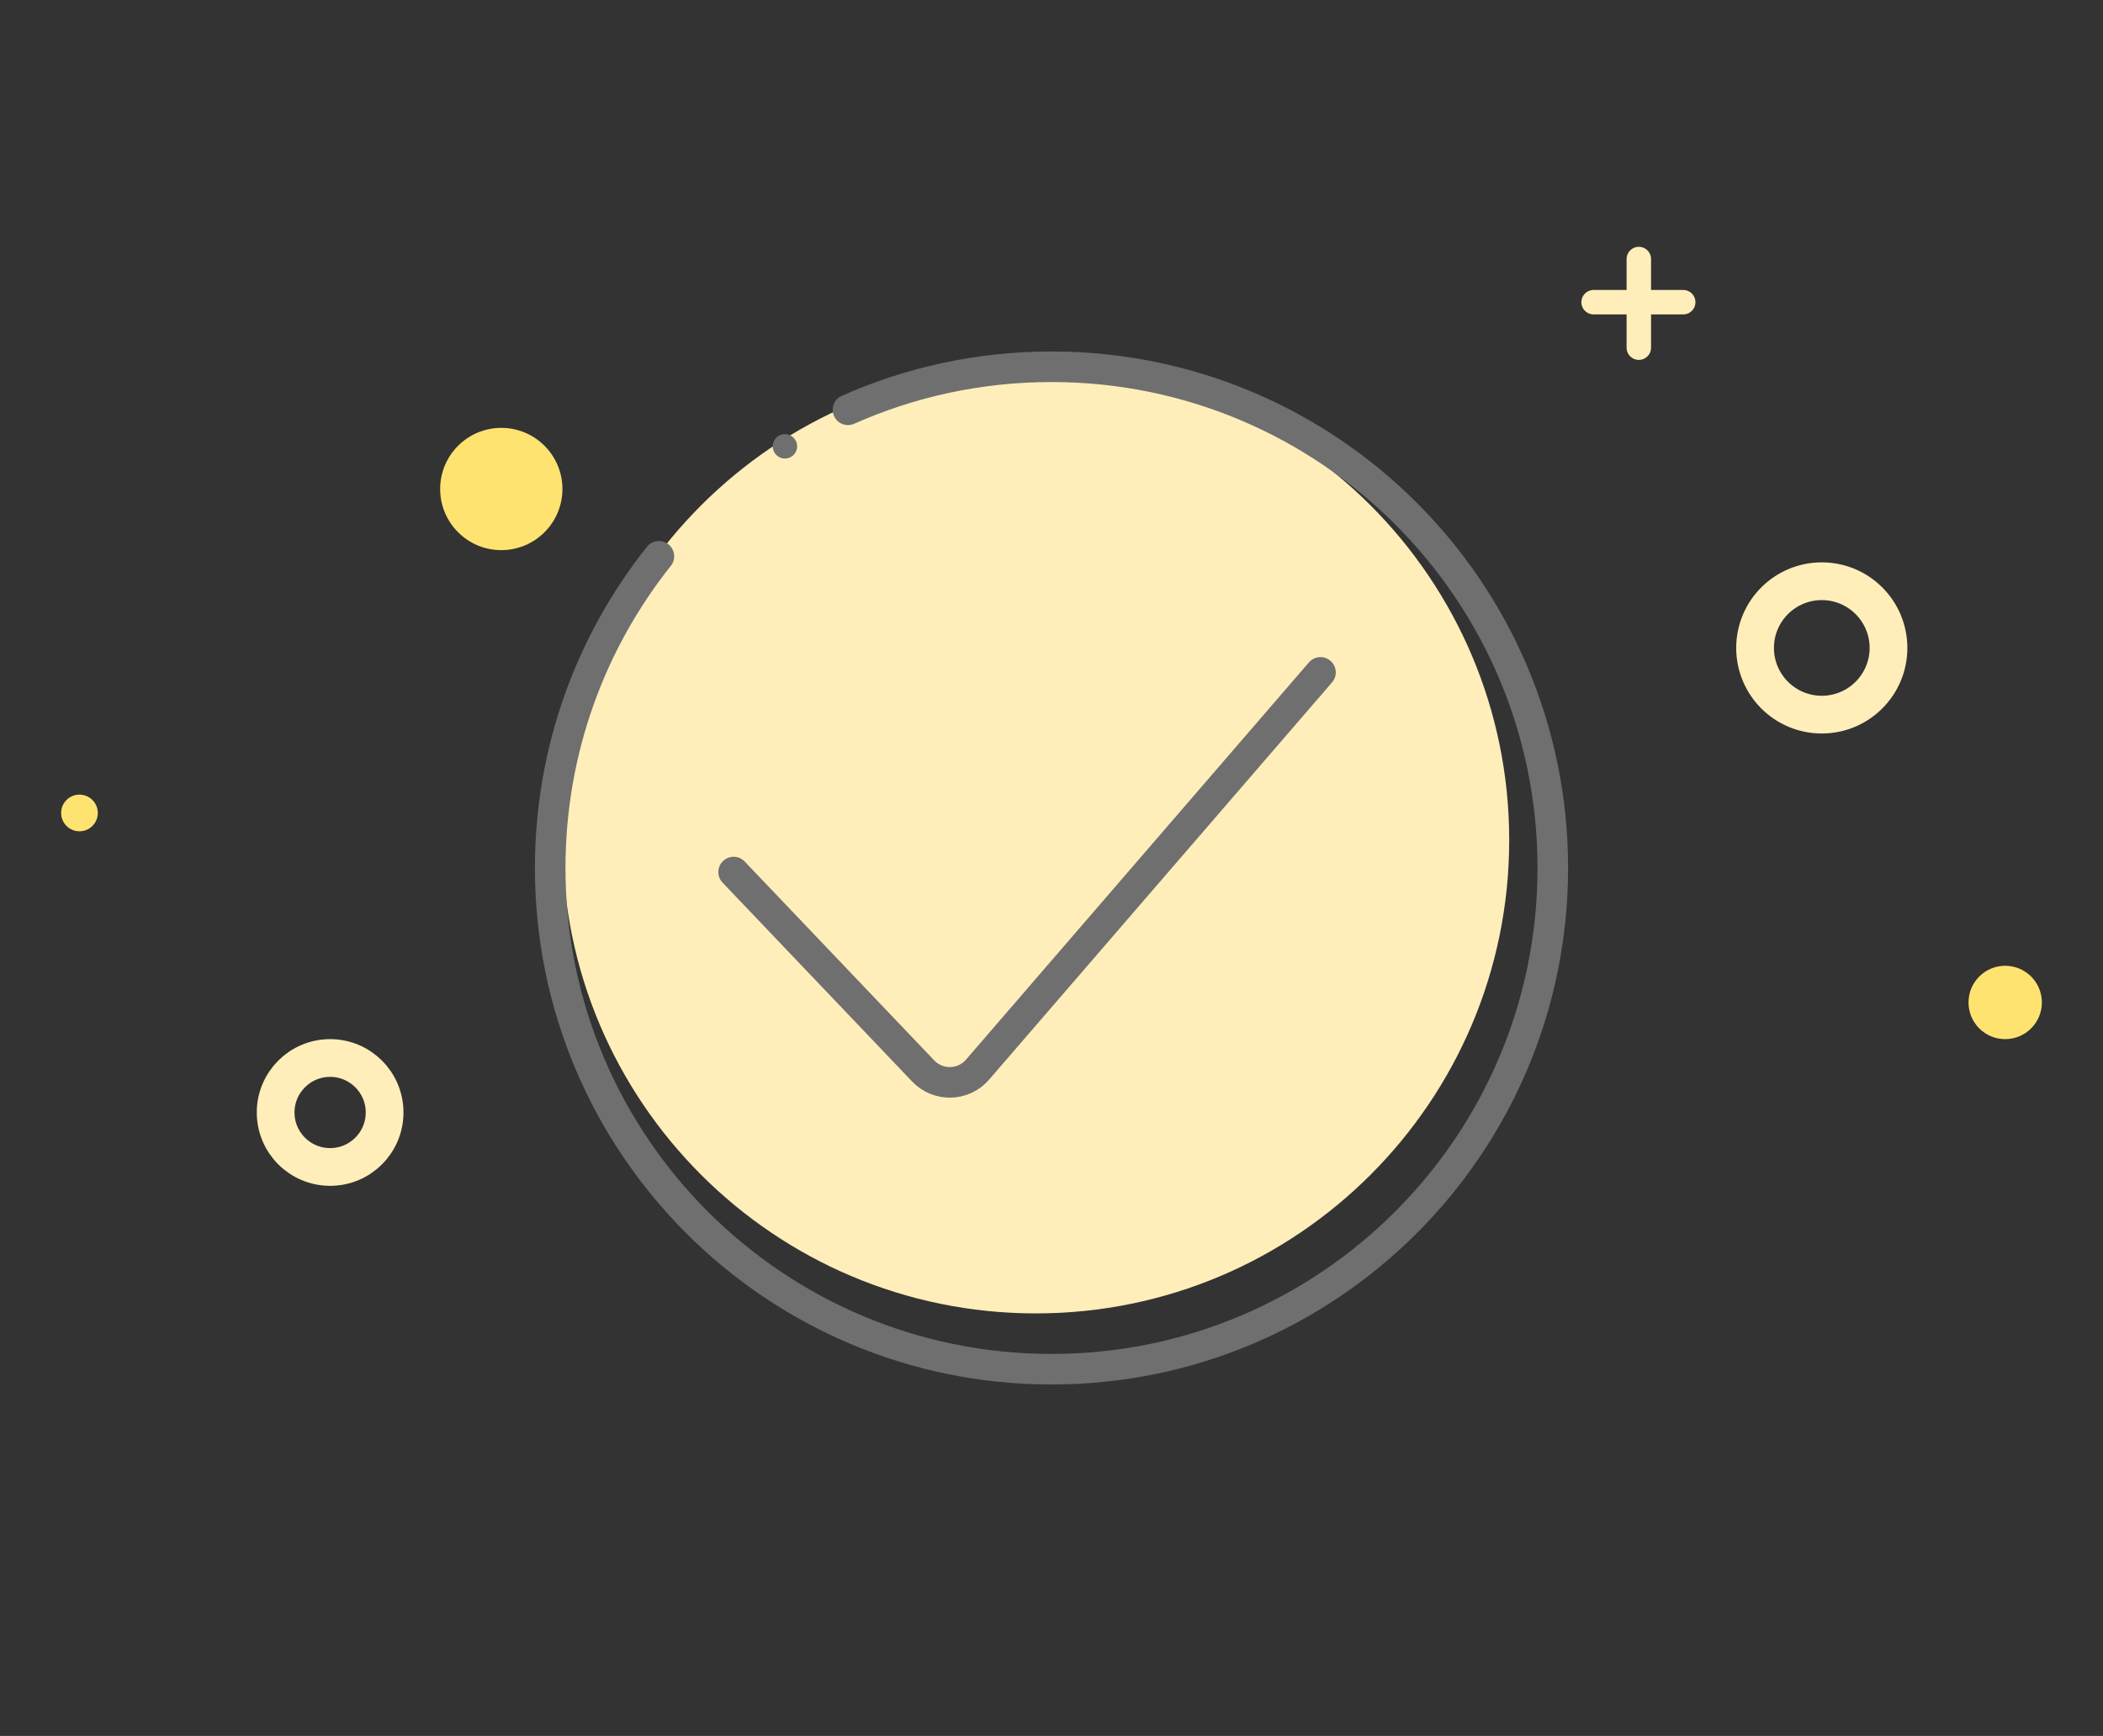 <svg width="172" height="142" viewBox="0 0 172 142" fill="none" xmlns="http://www.w3.org/2000/svg">
<rect x="0" y="0" width="172" height="142" fill="#333333" stroke="none"/>
<path d="M123.435 68.718C123.435 90.101 106.101 107.435 84.718 107.435C63.334 107.435 46 90.101 46 68.718C46 47.334 63.334 30 84.718 30C106.101 30 123.435 47.334 123.435 68.718Z" fill="#FFEEBA"/>
<path d="M69.353 33.521C74.44 31.258 80.073 30 86 30C108.644 30 127 48.356 127 71C127 93.644 108.644 112 86 112C63.356 112 45 93.644 45 71C45 61.363 48.325 52.503 53.89 45.504" stroke="#6F6F6F" stroke-width="2.5" stroke-linecap="round"/>
<circle cx="164" cy="82" r="3" fill="#FFE371"/>
<circle cx="6.5" cy="66.5" r="1.5" fill="#FFE371"/>
<circle cx="41" cy="40" r="5" fill="#FFE371"/>
<circle cx="27" cy="91" r="4.456" stroke="#FFEEBA" stroke-width="3.087"/>
<circle cx="149" cy="53" r="5.456" stroke="#FFEEBA" stroke-width="3.087"/>
<path d="M60 71.333L68.895 80.667L75.508 87.606C76.731 88.889 78.793 88.838 79.951 87.496L92.895 72.5L108 55" stroke="#6F6F6F" stroke-width="2.5" stroke-linecap="round" stroke-linejoin="round"/>
<circle cx="64.197" cy="36.51" r="1" fill="#6F6F6F"/>
<path d="M134.036 21.189V28.439M130.338 24.719H137.666" stroke="#FFEEBA" stroke-width="2" stroke-linecap="round"/>
</svg>
